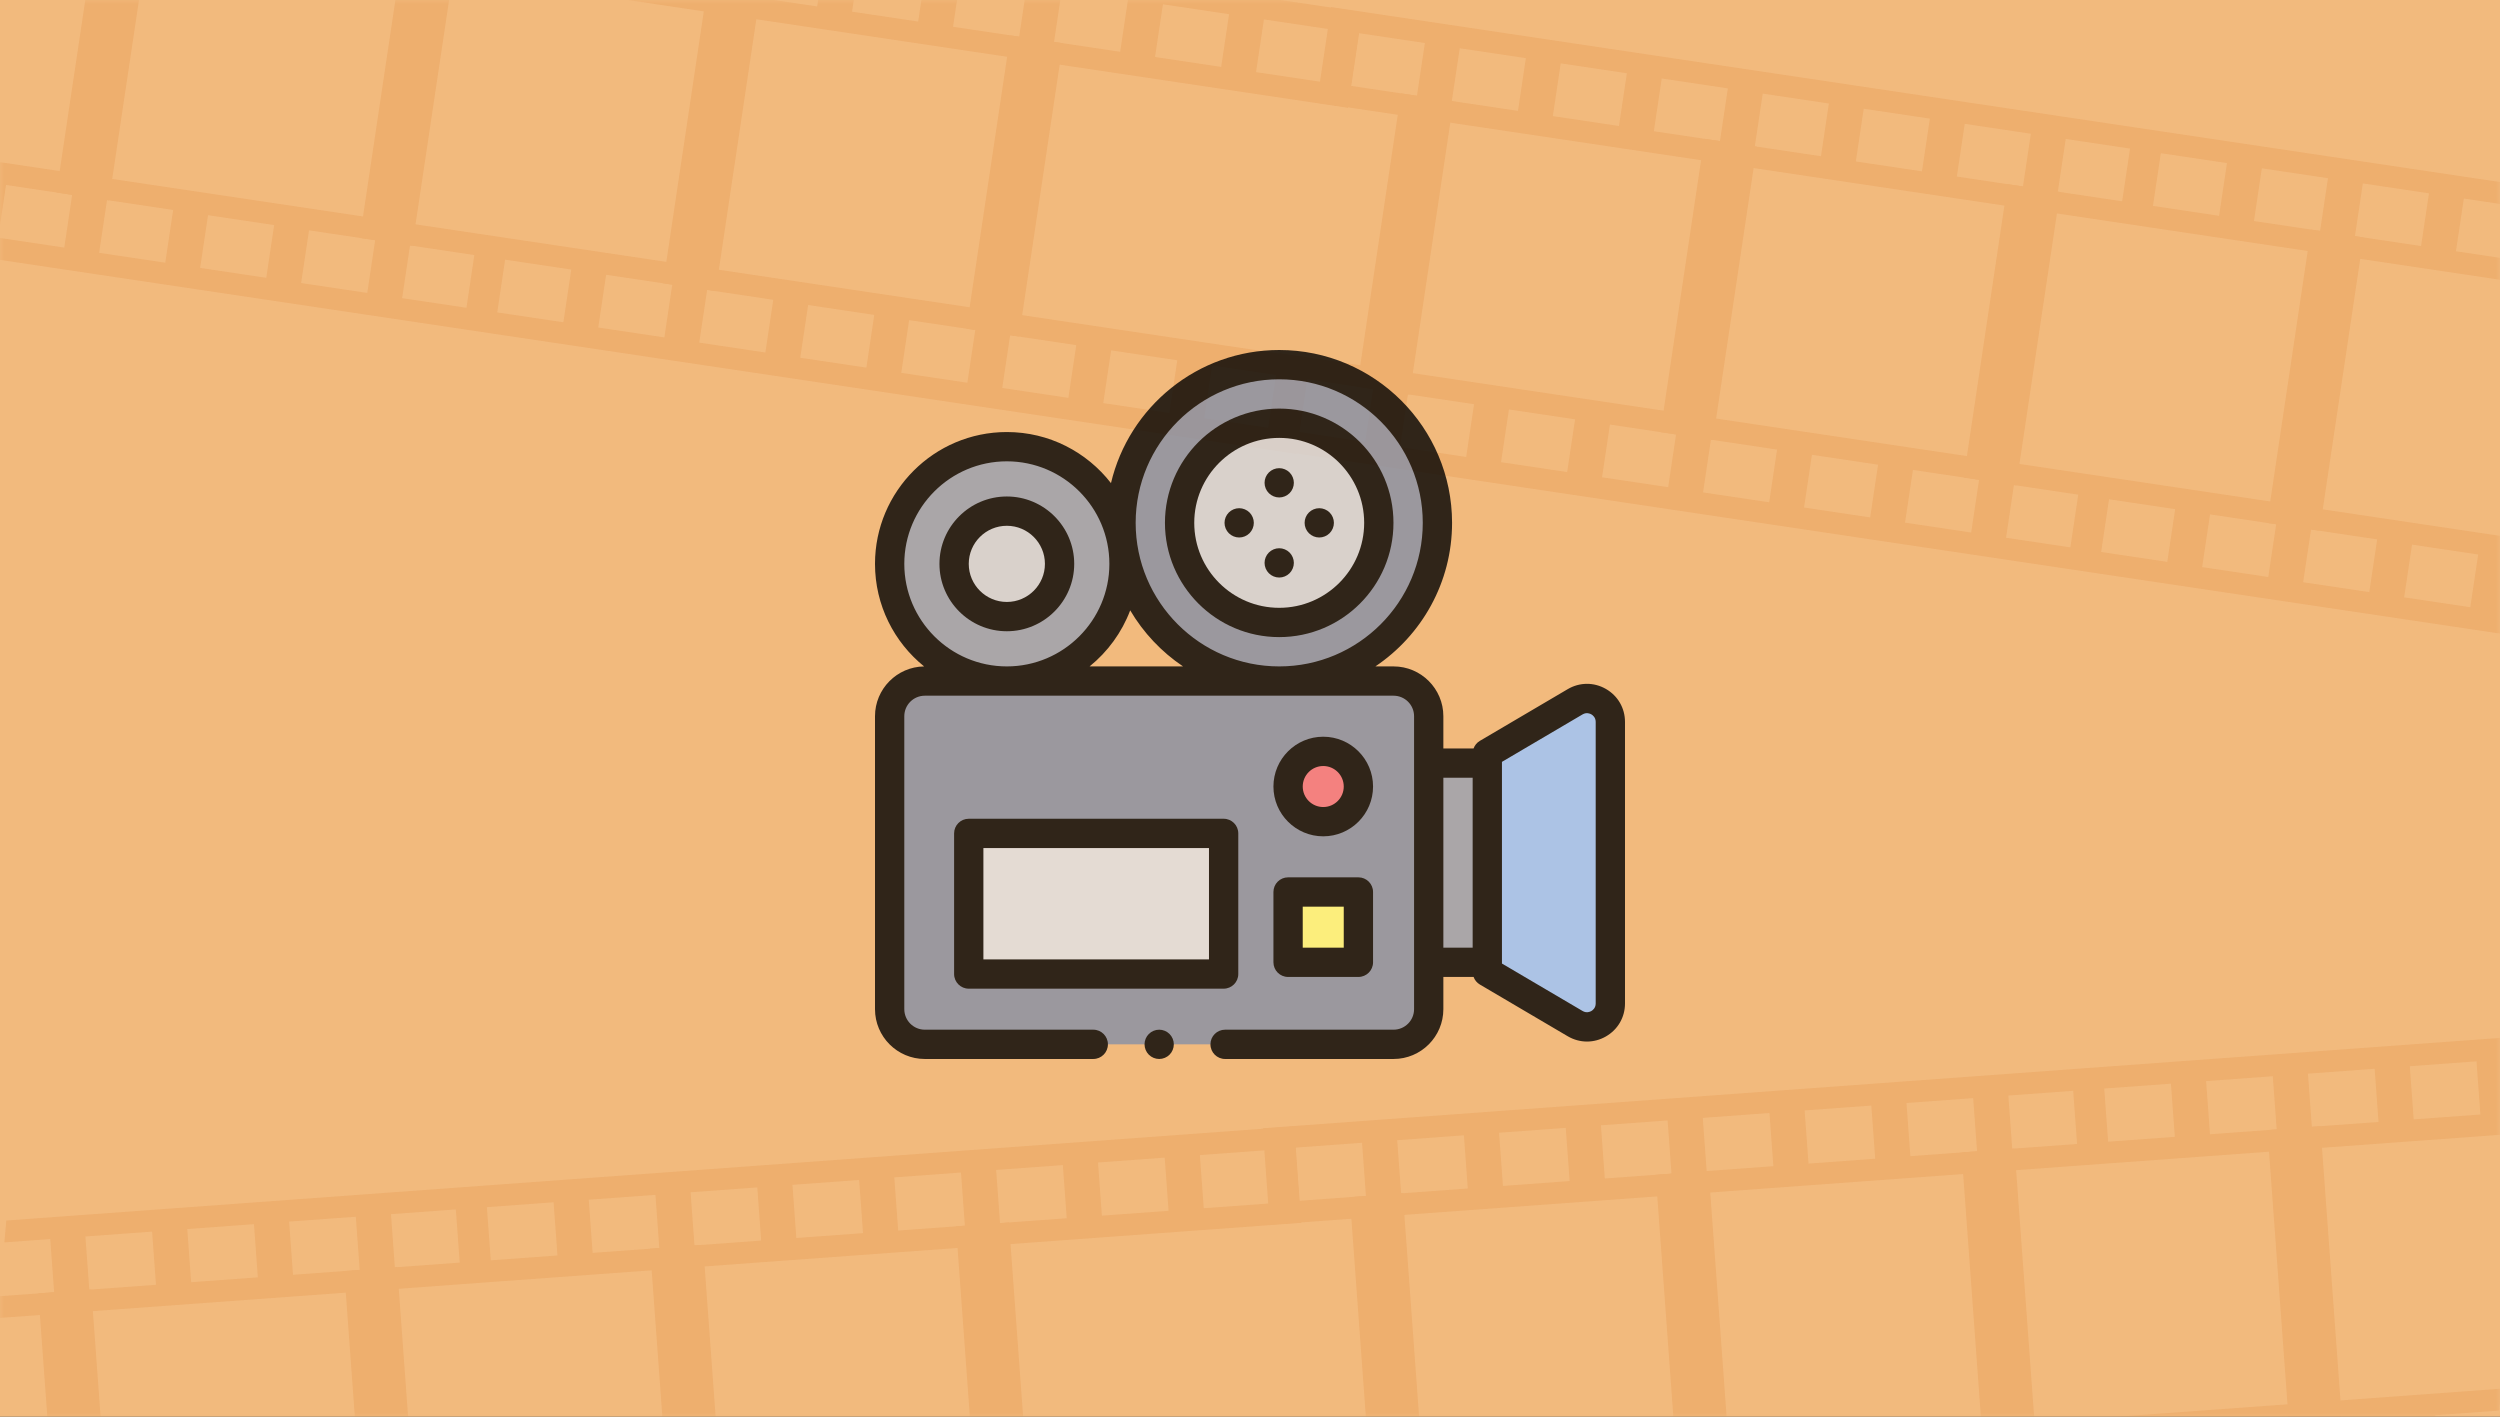 <?xml version="1.0" encoding="UTF-8"?>
<svg width="300px" height="170px" viewBox="0 0 300 170" version="1.1" xmlns="http://www.w3.org/2000/svg" xmlns:xlink="http://www.w3.org/1999/xlink">
    <rect x="0" y="0" width="300" height="170" fill="#333333" stroke="none"/>
    <!-- Generator: Sketch 63.1 (92452) - https://sketch.com -->
    <title>Thumbnail Playground/TMDB</title>
    <desc>Created with Sketch.</desc>
    <defs>
        <rect id="path-1" x="0" y="0" width="300" height="170"></rect>
    </defs>
    <g id="Thumbnail-Playground/TMDB" stroke="none" stroke-width="1" fill="none" fill-rule="evenodd">
        <g id="Group-13">
            <mask id="mask-2" fill="white">
                <use xlink:href="#path-1"></use>
            </mask>
            <use id="Mask" fill="#F2BA7D" xlink:href="#path-1"></use>
            <g opacity="0.2" mask="url(#mask-2)" fill="#DE8132">
                <g transform="translate(0, -23)">
                    <path d="M0,-0 L0,2.628 L2.755,3.04 L1.808,9.369 L0,9.098 L0,11.726 L61.805,20.977 L65.499,21.53 L161.753,35.936 L163.469,24.466 L67.216,10.06 L63.521,9.507 L0,-0 Z M5.991,9.995 L6.939,3.667 L14.875,4.855 L13.928,11.183 L5.991,9.995 Z M18.111,11.809 L19.059,5.48 L26.995,6.669 L26.048,12.997 L18.111,11.809 Z M30.231,13.623 L31.178,7.295 L39.115,8.482 L38.168,14.81 L30.231,13.623 Z M42.351,15.437 L43.299,9.109 L51.235,10.296 L50.288,16.625 L42.351,15.437 Z M54.471,17.251 L55.419,10.923 L63.137,12.078 L62.189,18.406 L54.471,17.251 Z M65.884,18.959 L66.831,12.631 L74.769,13.819 L73.821,20.147 L65.884,18.959 Z M78.004,20.773 L78.951,14.444 L86.889,15.632 L85.941,21.961 L78.004,20.773 Z M90.124,22.587 L91.071,16.258 L99.009,17.447 L98.061,23.775 L90.124,22.587 Z M102.244,24.401 L103.191,18.073 L111.129,19.261 L110.181,25.589 L102.244,24.401 Z M114.364,26.215 L115.311,19.887 L123.248,21.075 L122.301,27.403 L114.364,26.215 Z M126.484,28.029 L127.431,21.701 L135.369,22.888 L134.421,29.217 L126.484,28.029 Z M138.604,29.843 L139.551,23.515 L147.489,24.703 L146.541,31.031 L138.604,29.843 Z M150.724,31.657 L151.671,25.328 L159.608,26.516 L158.661,32.845 L150.724,31.657 Z" id="Fill-1"></path>
                    <path d="M0,50.023 L0.723,45.196 L8.659,46.384 L7.713,52.712 L0,51.557 L0,54.186 L55.589,62.506 L59.283,63.059 L155.537,77.465 L157.254,65.995 L61.001,51.589 L57.306,51.036 L0,42.459 L0,50.023 Z M11.895,53.338 L12.843,47.009 L20.779,48.197 L19.833,54.526 L11.895,53.338 Z M24.015,55.151 L24.963,48.824 L32.899,50.011 L31.953,56.339 L24.015,55.151 Z M36.135,56.966 L37.083,50.638 L45.019,51.826 L44.073,58.154 L36.135,56.966 Z M48.255,58.78 L49.203,52.451 L56.921,53.607 L55.974,59.935 L48.255,58.78 Z M59.669,60.488 L60.615,54.16 L68.553,55.348 L67.605,61.676 L59.669,60.488 Z M71.789,62.303 L72.735,55.973 L80.673,57.161 L79.725,63.49 L71.789,62.303 Z M83.909,64.116 L84.855,57.788 L92.793,58.976 L91.845,65.303 L83.909,64.116 Z M96.029,65.93 L96.976,59.602 L104.913,60.79 L103.965,67.118 L96.029,65.93 Z M108.149,67.744 L109.095,61.415 L117.033,62.603 L116.085,68.932 L108.149,67.744 Z M120.269,69.558 L121.215,63.229 L129.153,64.418 L128.205,70.746 L120.269,69.558 Z M132.389,71.372 L133.336,65.044 L141.273,66.232 L140.325,72.56 L132.389,71.372 Z M144.509,73.186 L145.455,66.858 L153.393,68.045 L152.445,74.374 L144.509,73.186 Z" id="Fill-2"></path>
                    <polygon id="Fill-3" points="115.973 62.445 121.241 27.245 127.544 28.188 122.276 63.389"></polygon>
                    <polygon id="Fill-4" points="79.575 56.997 84.843 21.797 91.146 22.74 85.877 57.941"></polygon>
                    <polygon id="Fill-5" points="43.176 51.55 48.445 16.349 54.747 17.292 49.479 52.493"></polygon>
                    <polygon id="Fill-6" points="6.778 46.102 12.047 10.901 18.349 11.845 13.081 47.045"></polygon>
                    <path d="M158.02,35.323 L254.274,49.729 L257.968,50.283 L300,56.573 L300,53.945 L294.713,53.153 L295.66,46.825 L300,47.475 L300,44.847 L259.685,38.812 L255.99,38.26 L159.737,23.853 L158.02,35.323 Z M162.1,33.305 L163.047,26.977 L170.984,28.165 L170.036,34.493 L162.1,33.305 Z M174.22,35.119 L175.168,28.791 L183.104,29.979 L182.157,36.307 L174.22,35.119 Z M186.34,36.933 L187.287,30.605 L195.224,31.793 L194.276,38.121 L186.34,36.933 Z M198.46,38.747 L199.407,32.419 L207.344,33.607 L206.396,39.935 L198.46,38.747 Z M210.58,40.561 L211.526,34.233 L219.464,35.421 L218.517,41.749 L210.58,40.561 Z M222.7,42.376 L223.647,36.047 L231.584,37.235 L230.637,43.563 L222.7,42.376 Z M234.82,44.189 L235.767,37.861 L243.704,39.049 L242.756,45.377 L234.82,44.189 Z M246.94,46.003 L247.888,39.675 L255.606,40.83 L254.658,47.159 L246.94,46.003 Z M258.353,47.711 L259.3,41.383 L267.237,42.571 L266.29,48.899 L258.353,47.711 Z M270.474,49.525 L271.421,43.197 L279.357,44.385 L278.41,50.713 L270.474,49.525 Z M282.593,51.34 L283.54,45.011 L291.477,46.199 L290.53,52.528 L282.593,51.34 Z" id="Fill-7"></path>
                    <path d="M151.805,76.852 L248.058,91.258 L251.753,91.812 L300,99.032 L300,87.306 L253.469,80.341 L249.775,79.789 L153.521,65.382 L151.805,76.852 Z M155.884,74.834 L156.831,68.506 L164.768,69.694 L163.821,76.022 L155.884,74.834 Z M168.005,76.648 L168.951,70.32 L176.887,71.508 L175.941,77.836 L168.005,76.648 Z M180.124,78.462 L181.071,72.134 L189.008,73.322 L188.061,79.65 L180.124,78.462 Z M192.244,80.276 L193.191,73.948 L201.128,75.136 L200.181,81.464 L192.244,80.276 Z M204.365,82.09 L205.311,75.762 L213.248,76.95 L212.301,83.278 L204.365,82.09 Z M216.484,83.904 L217.431,77.576 L225.368,78.764 L224.421,85.092 L216.484,83.904 Z M228.604,85.718 L229.551,79.39 L237.488,80.578 L236.541,86.906 L228.604,85.718 Z M240.725,87.532 L241.671,81.204 L249.39,82.36 L248.443,88.687 L240.725,87.532 Z M252.137,89.24 L253.085,82.912 L261.021,84.1 L260.074,90.428 L252.137,89.24 Z M264.258,91.054 L265.204,84.726 L273.141,85.914 L272.194,92.242 L264.258,91.054 Z M276.377,92.869 L277.325,86.54 L285.261,87.728 L284.314,94.057 L276.377,92.869 Z M288.497,94.682 L289.445,88.354 L297.381,89.542 L296.434,95.87 L288.497,94.682 Z" id="Fill-8"></path>
                    <polygon id="Fill-9" points="272.044 85.75 277.312 50.549 283.614 51.493 278.346 86.693"></polygon>
                    <polygon id="Fill-10" points="235.645 80.302 240.913 45.102 247.216 46.045 241.948 81.246"></polygon>
                    <polygon id="Fill-11" points="199.247 74.855 204.515 39.654 210.818 40.597 205.549 75.798"></polygon>
                    <polygon id="Fill-12" points="162.848 69.407 168.117 34.206 174.42 35.149 169.152 70.35"></polygon>
                </g>
            </g>
            <g opacity="0.2" mask="url(#mask-2)" fill="#DE8132">
                <g transform="translate(149.971, 161.999) rotate(5) translate(-149.971, -161.999) translate(-0.029, 110.999)">
                    <path d="M56.894,39.336 L53.206,39.932 L-0,48.529 L-0,51.163 L5.447,50.283 L6.467,56.599 L-0,57.645 L-0,60.277 L55.056,51.381 L58.744,50.785 L154.823,35.26 L152.974,23.811 L56.894,39.336 Z M141.996,28.219 L149.918,26.938 L150.939,33.255 L143.016,34.535 L141.996,28.219 Z M129.898,30.173 L137.82,28.893 L138.84,35.21 L130.918,36.49 L129.898,30.173 Z M117.799,32.128 L125.722,30.848 L126.743,37.165 L118.82,38.445 L117.799,32.128 Z M105.701,34.083 L113.624,32.803 L114.644,39.119 L106.722,40.4 L105.701,34.083 Z M93.604,36.038 L101.526,34.757 L102.546,41.074 L94.624,42.355 L93.604,36.038 Z M81.505,37.993 L89.428,36.712 L90.449,43.029 L82.526,44.309 L81.505,37.993 Z M69.408,39.947 L77.33,38.667 L78.35,44.985 L70.428,46.264 L69.408,39.947 Z M57.309,41.902 L65.232,40.623 L66.252,46.939 L58.33,48.219 L57.309,41.902 Z M45.917,43.743 L53.621,42.498 L54.642,48.815 L46.937,50.06 L45.917,43.743 Z M33.818,45.698 L41.741,44.418 L42.762,50.734 L34.839,52.015 L33.818,45.698 Z M21.72,47.653 L29.643,46.373 L30.664,52.689 L22.741,53.969 L21.72,47.653 Z M9.622,49.607 L17.544,48.327 L18.565,54.645 L10.643,55.924 L9.622,49.607 Z" id="Fill-1"></path>
                    <path d="M63.593,80.79 L59.905,81.386 L0,91.065 L0,93.699 L0.047,93.691 L1.067,100.007 L0,100.18 L0,101.069 L10.797,101.069 L61.755,92.835 L65.443,92.239 L161.522,76.715 L159.672,65.265 L63.593,80.79 Z M148.693,69.673 L156.617,68.392 L157.637,74.709 L149.714,75.989 L148.693,69.673 Z M136.596,71.627 L144.518,70.347 L145.539,76.664 L137.617,77.943 L136.596,71.627 Z M124.497,73.581 L132.42,72.302 L133.441,78.618 L125.519,79.899 L124.497,73.581 Z M112.399,75.537 L120.322,74.257 L121.343,80.573 L113.42,81.853 L112.399,75.537 Z M100.302,77.491 L108.224,76.211 L109.245,82.528 L101.322,83.809 L100.302,77.491 Z M88.203,79.447 L96.126,78.166 L97.147,84.483 L89.224,85.763 L88.203,79.447 Z M76.105,81.401 L84.028,80.121 L85.049,86.438 L77.126,87.717 L76.105,81.401 Z M64.007,83.356 L71.929,82.076 L72.95,88.393 L65.028,89.673 L64.007,83.356 Z M52.615,85.197 L60.319,83.952 L61.34,90.269 L53.635,91.513 L52.615,85.197 Z M40.517,87.151 L48.439,85.871 L49.459,92.189 L41.537,93.469 L40.517,87.151 Z M28.418,89.107 L36.341,87.827 L37.361,94.143 L29.439,95.423 L28.418,89.107 Z M16.321,91.061 L24.243,89.781 L25.263,96.098 L17.341,97.378 L16.321,91.061 Z M4.222,93.016 L12.145,91.737 L13.165,98.053 L5.243,99.333 L4.222,93.016 Z" id="Fill-2"></path>
                    <polygon id="Fill-3" points="119.264 74.427 113.586 39.29 119.878 38.274 125.556 73.411"></polygon>
                    <polygon id="Fill-4" points="82.932 80.298 77.254 45.161 83.546 44.144 89.224 79.282"></polygon>
                    <polygon id="Fill-5" points="46.599 86.169 40.922 51.032 47.213 50.016 52.891 85.152"></polygon>
                    <polygon id="Fill-6" points="10.267 92.039 4.59 56.902 10.881 55.886 16.559 91.023"></polygon>
                    <path d="M248.999,8.241 L245.311,8.837 L149.232,24.361 L151.081,35.811 L247.161,20.286 L250.849,19.691 L300,11.748 L300,9.115 L298.827,9.304 L297.806,2.988 L300,2.633 L300,0.001 L248.999,8.241 Z M285.707,4.943 L293.63,3.662 L294.651,9.979 L286.729,11.259 L285.707,4.943 Z M273.61,6.897 L281.532,5.617 L282.553,11.934 L274.63,13.214 L273.61,6.897 Z M261.512,8.852 L269.434,7.572 L270.455,13.889 L262.532,15.169 L261.512,8.852 Z M249.413,10.807 L257.335,9.527 L258.357,15.844 L250.434,17.124 L249.413,10.807 Z M238.021,12.648 L245.725,11.403 L246.745,17.719 L239.041,18.965 L238.021,12.648 Z M225.923,14.603 L233.845,13.323 L234.866,19.639 L226.943,20.919 L225.923,14.603 Z M213.825,16.557 L221.747,15.277 L222.768,21.594 L214.845,22.875 L213.825,16.557 Z M201.727,18.513 L209.649,17.232 L210.67,23.549 L202.747,24.829 L201.727,18.513 Z M189.629,20.467 L197.551,19.187 L198.571,25.504 L190.649,26.784 L189.629,20.467 Z M177.53,22.422 L185.453,21.142 L186.474,27.459 L178.551,28.739 L177.53,22.422 Z M165.432,24.377 L173.355,23.097 L174.375,29.413 L166.453,30.693 L165.432,24.377 Z M153.335,26.331 L161.257,25.051 L162.277,31.369 L154.355,32.649 L153.335,26.331 Z" id="Fill-7"></path>
                    <path d="M255.697,49.695 L252.009,50.291 L155.93,65.816 L157.78,77.265 L253.859,61.74 L257.547,61.144 L300,54.284 L300,51.652 L293.427,52.714 L292.407,46.397 L300,45.17 L300,42.536 L255.697,49.695 Z M280.308,48.352 L288.231,47.071 L289.251,53.388 L281.329,54.668 L280.308,48.352 Z M268.21,50.306 L276.132,49.026 L277.153,55.343 L269.23,56.623 L268.21,50.306 Z M256.112,52.262 L264.034,50.981 L265.055,57.298 L257.133,58.578 L256.112,52.262 Z M244.72,54.102 L252.424,52.857 L253.445,59.174 L245.74,60.419 L244.72,54.102 Z M232.621,56.057 L240.544,54.776 L241.564,61.094 L233.642,62.374 L232.621,56.057 Z M220.523,58.012 L228.445,56.732 L229.467,63.048 L221.543,64.328 L220.523,58.012 Z M208.425,59.966 L216.347,58.686 L217.368,65.003 L209.446,66.284 L208.425,59.966 Z M196.327,61.922 L204.25,60.641 L205.27,66.958 L197.348,68.238 L196.327,61.922 Z M184.229,63.876 L192.151,62.596 L193.172,68.913 L185.249,70.194 L184.229,63.876 Z M172.131,65.832 L180.053,64.551 L181.073,70.868 L173.152,72.148 L172.131,65.832 Z M160.033,67.786 L167.955,66.506 L168.976,72.822 L161.053,74.102 L160.033,67.786 Z" id="Fill-8"></path>
                    <polygon id="Fill-9" points="275.036 49.203 269.358 14.066 275.65 13.05 281.328 48.187"></polygon>
                    <polygon id="Fill-10" points="238.704 55.074 233.026 19.937 239.318 18.921 244.996 54.058"></polygon>
                    <polygon id="Fill-11" points="202.371 60.944 196.694 25.808 202.985 24.791 208.663 59.928"></polygon>
                    <polygon id="Fill-12" points="166.039 66.815 160.361 31.678 166.653 30.662 172.33 65.799"></polygon>
                </g>
            </g>
        </g>
        <g id="camera" opacity="0.8" transform="translate(105, 42)" fill-rule="nonzero">
            <path d="M73.477,48.417 L84.018,42.213 C85.886,41.113 88.242,42.46 88.242,44.628 L88.242,78.418 C88.242,80.586 85.886,81.934 84.018,80.834 L73.477,74.63 L73.477,48.417 Z" id="XMLID_1700_" fill="#9BC6FF"></path>
            <polygon id="XMLID_1699_" fill="#98A1B3" transform="translate(69.961, 61.523) rotate(-180) translate(-69.961, -61.523) " points="66.445 49.57 73.477 49.57 73.477 73.477 66.445 73.477"></polygon>
            <path d="M5.977,39.727 L62.227,39.727 C64.557,39.727 66.445,41.615 66.445,43.945 L66.445,79.102 C66.445,81.432 64.557,83.32 62.227,83.32 L5.977,83.32 C3.647,83.32 1.758,81.432 1.758,79.102 L1.758,43.945 C1.758,41.615 3.647,39.727 5.977,39.727 Z" id="XMLID_1698_" fill="#8690A6"></path>
            <circle id="XMLID_1697_" fill="#F5737F" cx="53.789" cy="52.383" r="4.219"></circle>
            <g id="XMLID_759_" transform="translate(1.758, 1.758)">
                <circle id="XMLID_1696_" fill="#98A1B3" cx="14.062" cy="23.906" r="14.062"></circle>
                <g id="XMLID_1203_" transform="translate(27.598, 0)">
                    <circle id="XMLID_1188_" fill="#8690A6" cx="19.15" cy="18.984" r="18.984"></circle>
                    <circle id="XMLID_1695_" fill="#D3D7DF" cx="19.15" cy="18.984" r="11.953"></circle>
                </g>
                <circle id="XMLID_757_" fill="#D3D7DF" cx="14.062" cy="23.906" r="6.328"></circle>
            </g>
            <polygon id="XMLID_1308_" fill="#E1E3E9" points="11.25 58.008 41.836 58.008 41.836 74.883 11.25 74.883"></polygon>
            <polygon id="XMLID_1341_" fill="#FFFB7C" points="49.57 65.039 58.008 65.039 58.008 73.477 49.57 73.477"></polygon>
            <g id="XMLID_190_" fill="#000000">
                <path d="M87.703,40.669 C86.265,39.847 84.554,39.858 83.126,40.698 L72.585,46.902 C72.229,47.111 71.967,47.436 71.829,47.812 L68.203,47.812 L68.203,43.945 C68.203,40.65 65.522,37.969 62.227,37.969 L60.047,37.969 C65.592,34.241 69.248,27.911 69.248,20.742 C69.248,9.305 59.943,-0 48.505,-0 C38.708,-0 30.477,6.828 28.317,15.974 C25.42,12.247 20.896,9.844 15.82,9.844 C7.097,9.844 1.2490009e-14,16.941 1.2490009e-14,25.664 C1.2490009e-14,30.63 2.301,35.068 5.892,37.971 C2.635,38.017 1.2490009e-14,40.678 1.2490009e-14,43.945 L1.2490009e-14,79.102 C1.2490009e-14,82.397 2.681,85.078 5.977,85.078 L26.191,85.078 C27.162,85.078 27.949,84.291 27.949,83.32 C27.949,82.349 27.162,81.562 26.191,81.562 L5.977,81.562 C4.62,81.562 3.516,80.459 3.516,79.102 L3.516,43.945 C3.516,42.588 4.62,41.484 5.977,41.484 L62.227,41.484 C63.584,41.484 64.688,42.588 64.688,43.945 L64.688,79.102 C64.688,80.459 63.584,81.562 62.227,81.562 L42.012,81.562 C41.041,81.562 40.254,82.349 40.254,83.32 C40.254,84.291 41.041,85.078 42.012,85.078 L62.227,85.078 C65.522,85.078 68.203,82.397 68.203,79.102 L68.203,75.234 L71.829,75.234 C71.967,75.611 72.229,75.936 72.585,76.145 L83.126,82.349 C83.848,82.774 84.643,82.987 85.439,82.987 C86.215,82.987 86.993,82.784 87.703,82.377 C89.141,81.555 90,80.075 90,78.418 L90,44.629 C90,42.972 89.141,41.492 87.703,40.669 Z M48.505,3.516 C58.004,3.516 65.732,11.243 65.732,20.742 C65.732,30.241 58.004,37.969 48.505,37.969 C39.007,37.969 31.279,30.241 31.279,20.742 C31.279,11.243 39.007,3.516 48.505,3.516 Z M3.516,25.664 C3.516,18.879 9.036,13.359 15.82,13.359 C22.605,13.359 28.125,18.879 28.125,25.664 C28.125,32.449 22.605,37.969 15.82,37.969 C9.036,37.969 3.516,32.449 3.516,25.664 Z M25.752,37.969 C27.922,36.214 29.62,33.897 30.624,31.242 C32.209,33.931 34.381,36.232 36.964,37.969 L25.752,37.969 Z M68.203,51.328 L71.719,51.328 L71.719,71.719 L68.203,71.719 L68.203,51.328 Z M86.484,78.418 C86.484,78.966 86.116,79.235 85.958,79.326 C85.8,79.416 85.381,79.597 84.909,79.319 L75.234,73.625 L75.234,73.477 L75.234,49.57 L75.234,49.422 L84.909,43.728 C85.381,43.451 85.8,43.631 85.958,43.721 C86.116,43.812 86.484,44.081 86.484,44.629 L86.484,78.418 Z" id="XMLID_217_"></path>
                <path d="M53.789,58.359 C57.085,58.359 59.766,55.678 59.766,52.383 C59.766,49.087 57.085,46.406 53.789,46.406 C50.494,46.406 47.812,49.087 47.812,52.383 C47.812,55.678 50.494,58.359 53.789,58.359 Z M53.789,49.922 C55.146,49.922 56.25,51.026 56.25,52.383 C56.25,53.74 55.146,54.844 53.789,54.844 C52.432,54.844 51.328,53.74 51.328,52.383 C51.328,51.026 52.432,49.922 53.789,49.922 Z" id="XMLID_1198_"></path>
                <path d="M34.102,81.562 C33.639,81.562 33.186,81.751 32.859,82.078 C32.532,82.404 32.344,82.858 32.344,83.32 C32.344,83.783 32.532,84.236 32.859,84.563 C33.186,84.89 33.639,85.078 34.102,85.078 C34.564,85.078 35.017,84.89 35.344,84.563 C35.671,84.236 35.859,83.784 35.859,83.32 C35.859,82.858 35.671,82.404 35.344,82.078 C35.017,81.751 34.564,81.562 34.102,81.562 Z" id="XMLID_1201_"></path>
                <path d="M48.505,34.453 C56.066,34.453 62.216,28.302 62.216,20.742 C62.216,13.182 56.066,7.031 48.505,7.031 C40.945,7.031 34.794,13.182 34.794,20.742 C34.794,28.302 40.945,34.453 48.505,34.453 Z M48.505,10.547 C54.127,10.547 58.701,15.121 58.701,20.742 C58.701,26.364 54.127,30.938 48.505,30.938 C42.884,30.938 38.31,26.364 38.31,20.742 C38.31,15.121 42.884,10.547 48.505,10.547 Z" id="XMLID_1508_"></path>
                <path d="M48.505,17.696 C48.967,17.696 49.421,17.508 49.748,17.181 C50.075,16.854 50.263,16.4 50.263,15.938 C50.263,15.474 50.075,15.022 49.748,14.695 C49.421,14.367 48.969,14.18 48.505,14.18 C48.043,14.18 47.589,14.367 47.262,14.695 C46.935,15.021 46.747,15.474 46.747,15.938 C46.747,16.4 46.935,16.854 47.262,17.181 C47.589,17.508 48.043,17.696 48.505,17.696 L48.505,17.696 Z" id="XMLID_1509_"></path>
                <path d="M48.505,27.304 C48.967,27.304 49.421,27.118 49.748,26.789 C50.075,26.462 50.263,26.009 50.263,25.546 C50.263,25.084 50.075,24.63 49.748,24.304 C49.421,23.977 48.969,23.788 48.505,23.788 C48.043,23.788 47.589,23.977 47.262,24.304 C46.935,24.63 46.747,25.084 46.747,25.546 C46.747,26.01 46.935,26.462 47.262,26.789 C47.589,27.118 48.043,27.304 48.505,27.304 Z" id="XMLID_1511_"></path>
                <path d="M53.311,22.5 C53.773,22.5 54.225,22.312 54.554,21.985 C54.88,21.658 55.069,21.204 55.069,20.742 C55.069,20.28 54.881,19.826 54.554,19.499 C54.227,19.172 53.773,18.984 53.311,18.984 C52.847,18.984 52.395,19.172 52.068,19.499 C51.739,19.826 51.553,20.28 51.553,20.742 C51.553,21.204 51.739,21.658 52.068,21.985 C52.395,22.312 52.847,22.5 53.311,22.5 Z" id="XMLID_1513_"></path>
                <path d="M43.701,22.5 C44.163,22.5 44.617,22.312 44.944,21.985 C45.271,21.658 45.459,21.204 45.459,20.742 C45.459,20.28 45.271,19.826 44.944,19.499 C44.617,19.172 44.163,18.984 43.701,18.984 C43.238,18.984 42.785,19.172 42.458,19.499 C42.131,19.826 41.943,20.28 41.943,20.742 C41.943,21.204 42.131,21.658 42.458,21.985 C42.785,22.312 43.238,22.5 43.701,22.5 L43.701,22.5 Z" id="XMLID_1514_"></path>
                <path d="M15.82,33.75 C20.279,33.75 23.906,30.123 23.906,25.664 C23.906,21.206 20.279,17.578 15.82,17.578 C11.362,17.578 7.734,21.206 7.734,25.664 C7.734,30.123 11.362,33.75 15.82,33.75 Z M15.82,21.094 C18.34,21.094 20.391,23.144 20.391,25.664 C20.391,28.184 18.34,30.234 15.82,30.234 C13.3,30.234 11.25,28.184 11.25,25.664 C11.25,23.144 13.3,21.094 15.82,21.094 Z" id="XMLID_1517_"></path>
                <path d="M43.594,74.883 L43.594,58.008 C43.594,57.037 42.807,56.25 41.836,56.25 L11.25,56.25 C10.279,56.25 9.492,57.037 9.492,58.008 L9.492,74.883 C9.492,75.854 10.279,76.641 11.25,76.641 L41.836,76.641 C42.807,76.641 43.594,75.854 43.594,74.883 Z M40.078,73.125 L13.008,73.125 L13.008,59.766 L40.078,59.766 L40.078,73.125 Z" id="XMLID_1993_"></path>
                <path d="M47.812,73.477 C47.812,74.447 48.6,75.234 49.57,75.234 L58.008,75.234 C58.978,75.234 59.766,74.447 59.766,73.477 L59.766,65.039 C59.766,64.068 58.978,63.281 58.008,63.281 L49.57,63.281 C48.6,63.281 47.812,64.068 47.812,65.039 L47.812,73.477 Z M51.328,66.797 L56.25,66.797 L56.25,71.719 L51.328,71.719 L51.328,66.797 Z" id="XMLID_1996_"></path>
            </g>
        </g>
    </g>
</svg>